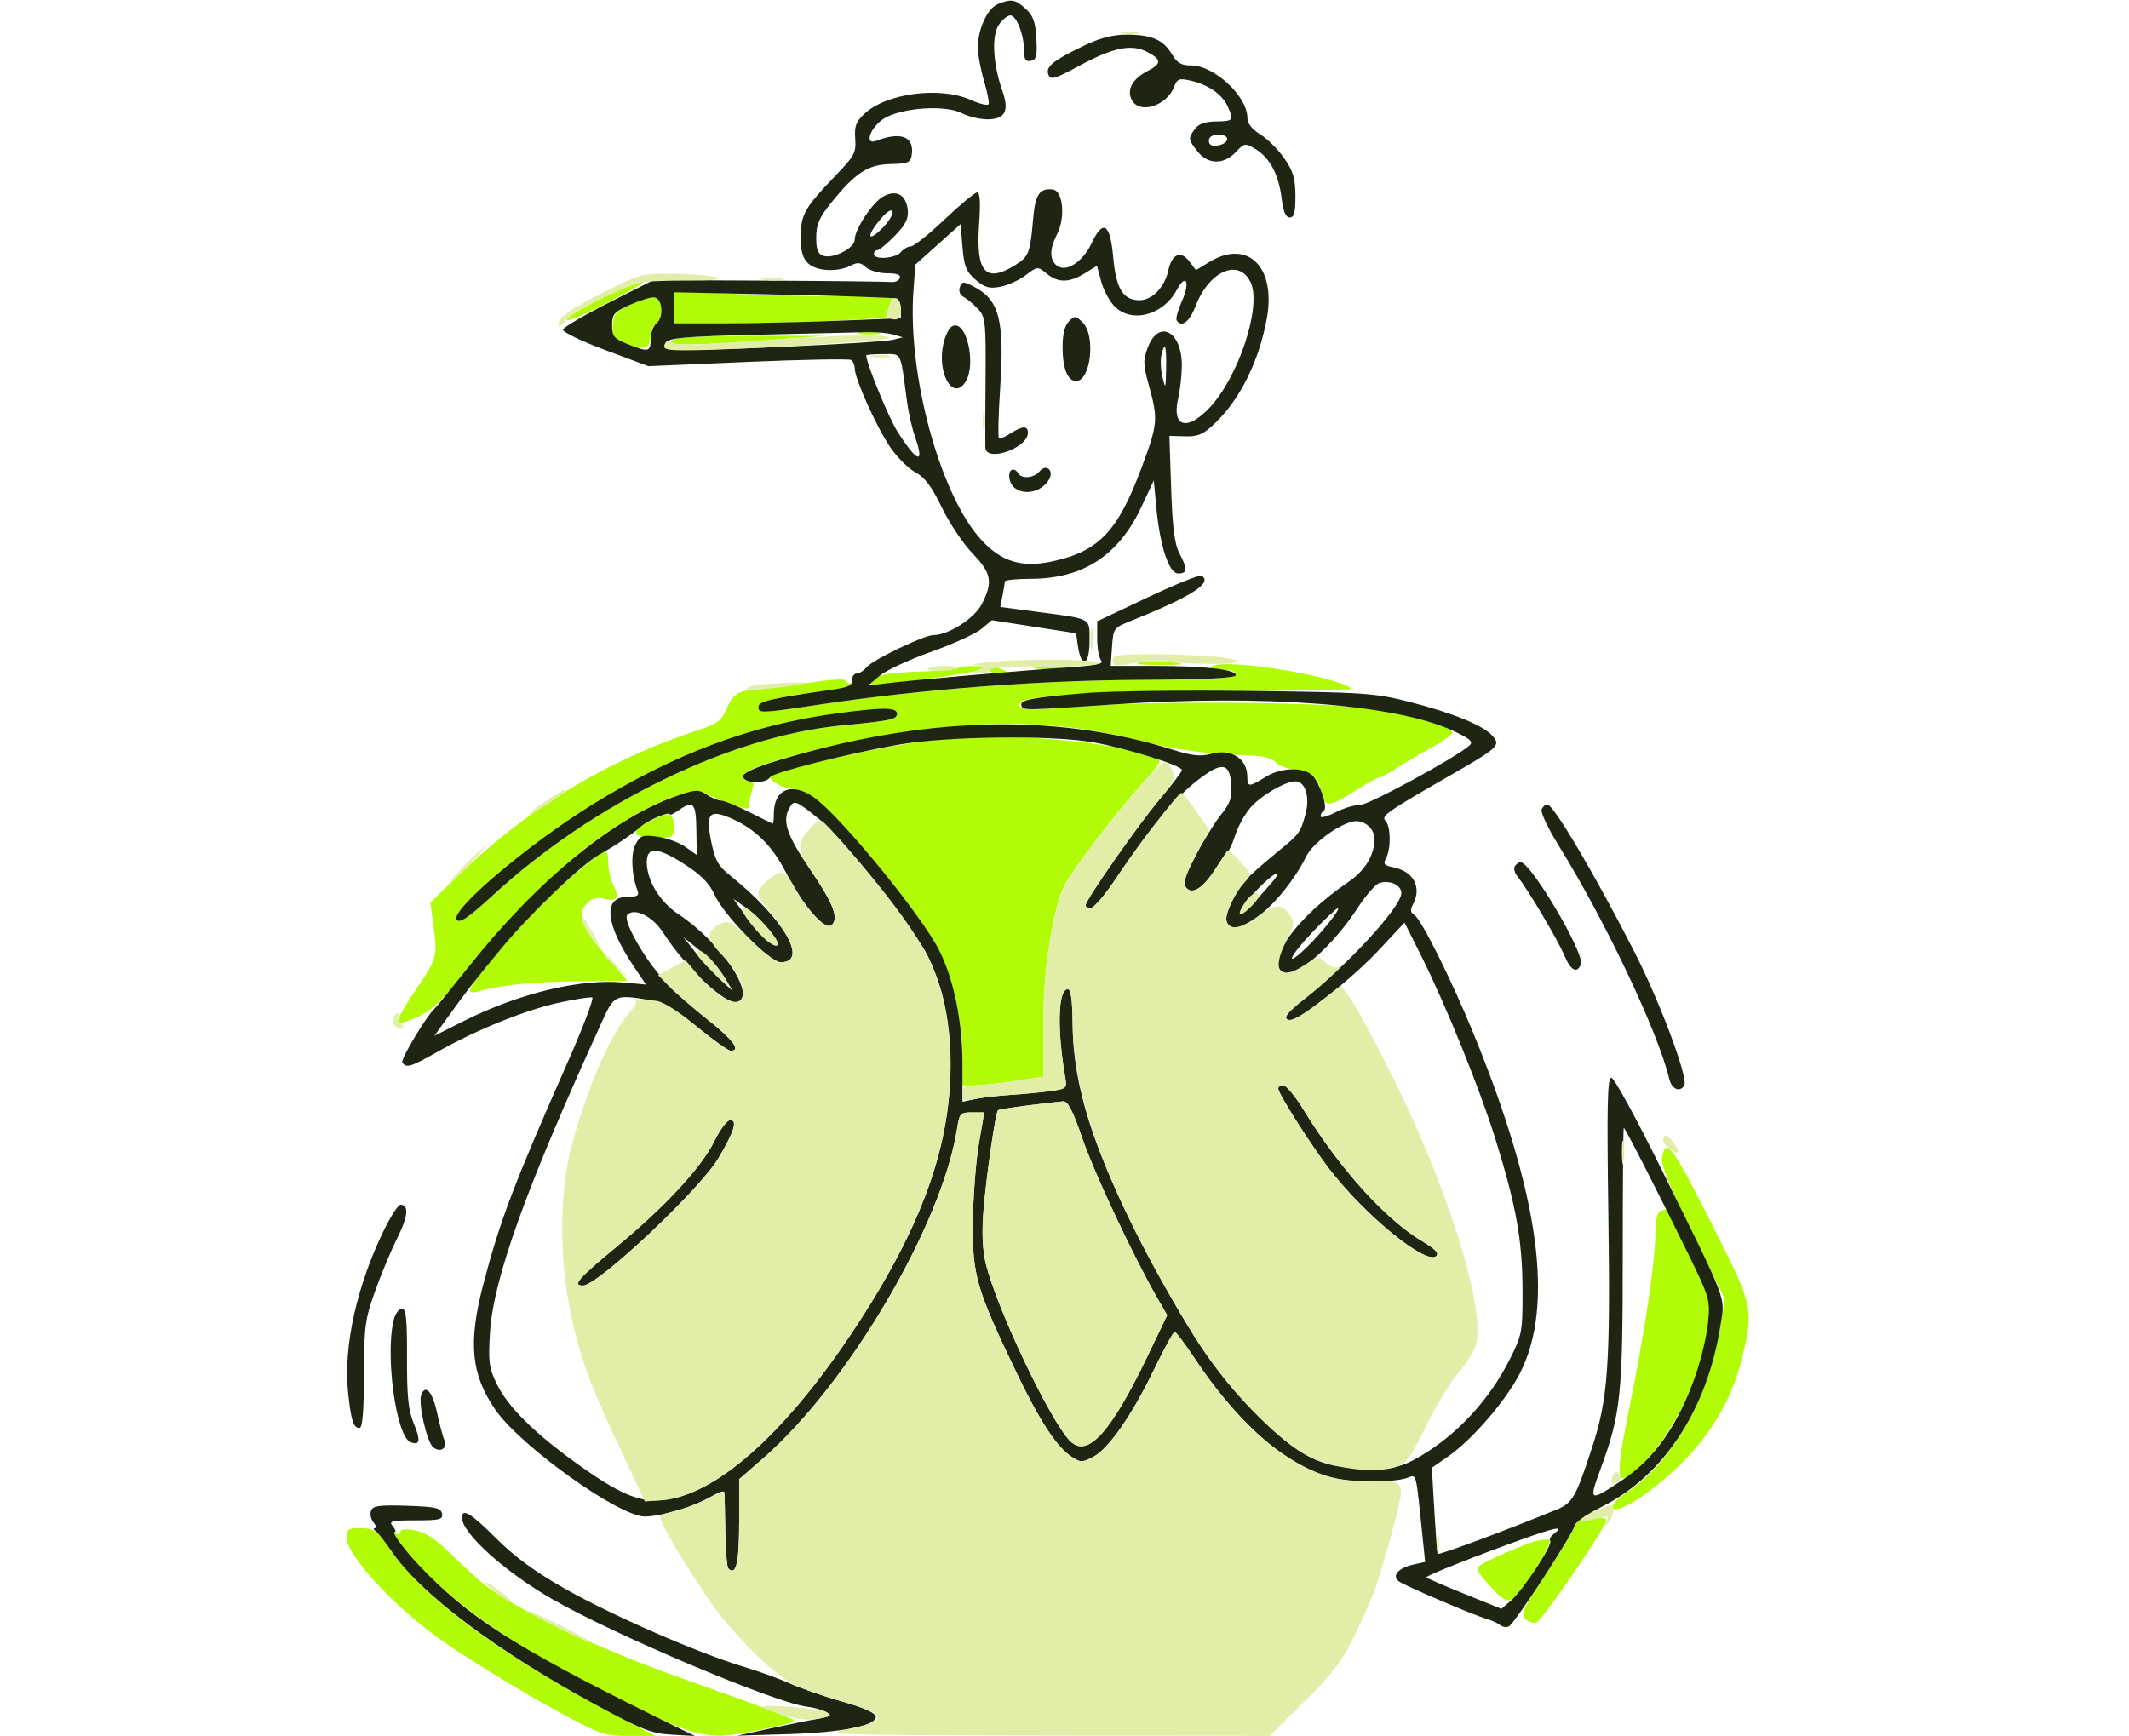 <svg xmlns="http://www.w3.org/2000/svg" width="553" height="451" viewBox="0 0 553 451" version="1.1"><path d="M 156.937 77.160 C 152.227 79.366, 147.900 81.930, 147.321 82.857 C 146.683 83.879, 150.350 82.449, 156.634 79.225 C 165.999 74.421, 168.441 72.859, 166.250 73.074 C 165.838 73.114, 161.647 74.953, 156.937 77.160 M 175 79.843 L 175 84 188.750 83.996 C 204.858 83.992, 231.219 82.886, 230.574 82.241 C 230.329 81.995, 230.538 80.716, 231.039 79.397 L 231.950 77 219.225 76.997 C 212.226 76.995, 199.412 76.699, 190.750 76.340 L 175 75.687 175 79.843 M 163.952 79.060 C 159.972 80.828, 159.375 81.498, 159.178 84.422 C 158.972 87.485, 159.302 87.904, 163.134 89.437 C 167.549 91.203, 168.950 90.590, 168.985 86.872 C 168.993 85.977, 169.698 84.666, 170.551 83.958 C 172.456 82.377, 172.063 77.607, 170 77.278 C 169.175 77.147, 166.453 77.949, 163.952 79.060 M 223.264 86.718 C 224.784 86.947, 227.034 86.941, 228.264 86.704 C 229.494 86.467, 228.250 86.279, 225.500 86.286 C 222.750 86.294, 221.744 86.488, 223.264 86.718 M 176 87.962 C 170.270 89.710, 177.322 89.951, 195.500 88.628 L 214.500 87.246 196.500 87.223 C 186.600 87.210, 177.375 87.543, 176 87.962 M 295.929 172.122 C 294.529 172.513, 296.677 172.794, 301 172.784 C 308.451 172.768, 308.770 172.423, 301.929 171.779 C 299.965 171.595, 297.265 171.749, 295.929 172.122 M 314.854 173.111 C 313.960 173.678, 314.773 173.975, 317.250 173.985 C 319.578 173.994, 321 174.475, 321 175.252 C 321 176.217, 315.230 176.534, 295.750 176.638 C 269.374 176.778, 239.394 179.090, 213.160 183.008 C 197.279 185.379, 197 185.390, 197 183.603 C 197 182.186, 202.985 180.805, 215.278 179.385 C 218.456 179.018, 221.338 178.262, 221.683 177.705 C 222.027 177.147, 221.828 176.988, 221.240 177.352 C 220.652 177.715, 220.014 177.542, 219.822 176.966 C 219.586 176.259, 216.403 176.409, 209.987 177.429 C 204.769 178.259, 198.700 179.029, 196.500 179.140 C 191.696 179.381, 190.308 180.326, 188.540 184.557 C 187.452 187.163, 186.180 188.106, 181.848 189.524 C 157.682 197.429, 137.012 209.957, 118.645 227.830 L 111.790 234.500 112.538 240 C 113.695 248.515, 113.564 249.006, 107.933 257.237 C 105.022 261.492, 102.948 265.281, 103.323 265.657 C 103.699 266.032, 106.142 265.318, 108.753 264.070 C 112.370 262.342, 115.047 259.773, 120 253.277 C 128.294 242.400, 144.481 225.953, 153.500 219.240 C 166.407 209.632, 179.301 203.990, 183.304 206.200 C 184.512 206.867, 187.541 208.118, 190.036 208.980 C 194.080 210.378, 194.575 210.383, 194.604 209.024 C 194.621 208.186, 194.973 206.488, 195.385 205.250 C 195.950 203.555, 195.748 203, 194.567 203 C 193.705 203, 193 202.396, 193 201.658 C 193 198.985, 220.204 191.963, 239.970 189.533 C 261.331 186.907, 278.339 187.807, 296.491 192.523 C 305.471 194.856, 312.891 195.831, 325.330 196.313 C 328.276 196.427, 330.617 197.091, 331.330 198.014 C 331.974 198.847, 334.075 199.676, 336 199.855 C 340.299 200.256, 342.586 202.181, 343.360 206.051 C 344.112 209.810, 345.270 209.733, 351.954 205.474 C 354.953 203.563, 357.775 202, 358.225 202 C 358.675 202, 360.721 200.908, 362.771 199.573 C 364.822 198.239, 368.830 195.876, 371.678 194.323 C 374.526 192.771, 377.001 191.050, 377.178 190.500 C 377.648 189.042, 368.097 186.135, 356.554 184.224 C 344.563 182.238, 294.209 181.959, 277 183.782 C 267.383 184.802, 263.337 184.330, 265.254 182.413 C 266.996 180.671, 286.027 179.628, 317.200 179.568 C 336.285 179.530, 351.585 179.254, 351.200 178.954 C 346.827 175.544, 318.263 170.951, 314.854 173.111 M 248.743 173.590 C 248.418 173.915, 243.788 174.323, 238.454 174.498 C 231.237 174.735, 228.348 175.223, 227.164 176.408 C 226.288 177.284, 226.005 177.990, 226.536 177.979 C 231.169 177.876, 252.040 174.978, 254 174.164 C 256.394 173.171, 256.348 173.124, 252.917 173.063 C 250.946 173.029, 249.068 173.266, 248.743 173.590 M 257 174 C 257 174.550, 258.238 174.968, 259.750 174.930 C 262.187 174.867, 262.272 174.762, 260.500 174 C 257.769 172.826, 257 172.826, 257 174 M 269.250 173.716 C 270.762 173.945, 273.238 173.945, 274.750 173.716 C 276.262 173.487, 275.025 173.300, 272 173.300 C 268.975 173.300, 267.738 173.487, 269.250 173.716 M 216.500 185.453 C 194.988 188.419, 174.885 195.987, 153.829 209.046 C 136.757 219.634, 116.534 236.860, 118.642 239.016 C 119.508 239.902, 121.785 238.343, 128.036 232.587 C 153.987 208.690, 189.728 191.268, 218.500 188.488 C 231.331 187.248, 233 186.897, 233 185.439 C 233 183.692, 229.252 183.695, 216.500 185.453 M 244.235 191.999 C 231.070 193.387, 200 200.235, 200 201.749 C 200 202.951, 203.667 204.939, 205.938 204.968 C 207.279 204.986, 209.754 205.970, 211.438 207.156 C 218.222 211.933, 239.236 237.597, 243.924 246.831 C 247.358 253.594, 250 265.479, 250 274.160 L 250 282 252.959 282 C 254.587 282, 259.312 281.495, 263.459 280.878 L 271 279.757 271 265.907 C 271 251.698, 273.448 236.066, 276.664 229.733 C 278.591 225.938, 290.185 210.787, 296.711 203.536 C 301.936 197.731, 302.017 197.550, 299.789 196.690 C 289.202 192.607, 261.034 190.229, 244.235 191.999 M 169.166 213.148 C 163.549 215.927, 163.841 217.476, 170.006 217.601 C 174.830 217.699, 175 217.607, 175 214.910 C 175 211.065, 173.992 210.760, 169.166 213.148 M 148.903 227.381 C 140.594 234.543, 135.872 239.403, 127.644 249.263 C 121.516 256.607, 120.699 258.609, 124.250 257.583 C 130.066 255.902, 138.254 255.063, 150.075 254.938 L 162.964 254.801 158.108 249.151 C 150.675 240.501, 149.579 237.563, 152.644 234.499 C 153.707 233.436, 155.136 233.068, 156.690 233.458 C 160.194 234.338, 161.053 233.329, 159.438 230.233 C 158.654 228.730, 158.010 226.037, 158.006 224.250 C 158.003 222.463, 157.619 221, 157.153 221 C 156.687 221, 152.974 223.871, 148.903 227.381 M 431.737 300.594 C 431.357 302.581, 433.386 307.680, 439.611 320.385 L 447.996 337.500 446.965 344 C 443.963 362.923, 434.548 379.812, 422.581 387.739 C 419.953 389.479, 418.453 391.116, 418.869 391.789 C 419.967 393.564, 428.600 388.080, 436.080 380.855 C 444.110 373.099, 449.549 364.028, 452.164 354.031 C 455.530 341.162, 455.245 339.275, 447.633 324 C 434.538 297.724, 432.781 295.136, 431.737 300.594 M 431.250 314.662 C 430.497 314.966, 430 317.048, 430 319.897 C 430 327.283, 427.433 344.844, 423.512 364.273 C 419.156 385.862, 419.475 387.430, 426.740 380.165 C 435.439 371.466, 442.439 356.297, 443.661 343.500 C 444.208 337.772, 443.983 336.968, 438.686 325.750 C 435.635 319.288, 432.995 314.036, 432.819 314.079 C 432.644 314.122, 431.938 314.385, 431.250 314.662 M 408.820 397 C 408.295 398.375, 404.918 403.931, 401.315 409.346 C 395.612 417.918, 394.950 419.379, 396.204 420.633 C 396.997 421.425, 398.308 421.819, 399.119 421.508 C 400.411 421.012, 413.531 402.166, 416.628 396.357 C 417.711 394.325, 417.563 394.221, 413.772 394.357 C 410.495 394.474, 409.602 394.951, 408.820 397 M 90 399.356 C 90 403.684, 100.576 415.557, 112.409 424.513 C 118.885 429.415, 135.145 439.414, 147.090 445.841 C 155.944 450.604, 157.200 451, 163.467 451 L 170.254 451 159.377 445.339 C 130.874 430.504, 109.970 415.171, 101.729 403.054 C 97.927 397.463, 97.325 397.035, 93.250 397.015 C 90.499 397.002, 90 397.361, 90 399.356 M 104 398.014 C 104 398.621, 103.461 398.785, 102.803 398.378 C 100.686 397.070, 106.085 403.990, 111.072 408.977 C 121.025 418.930, 136.341 429.147, 156.500 439.281 C 182.360 452.281, 183.176 452.470, 199 449.096 C 207.194 447.350, 207.392 447.243, 204.500 446.125 C 202.850 445.488, 199.925 444.344, 198 443.583 C 196.075 442.822, 186.625 439.410, 177 436 C 155.652 428.438, 134.780 418.551, 126 411.840 C 124.625 410.789, 120.800 407.299, 117.500 404.084 C 113.127 399.824, 110.483 398.059, 107.750 397.574 C 105.279 397.136, 104 397.286, 104 398.014 M 396.500 401.184 C 393.750 402.211, 389.590 404.010, 387.256 405.180 C 382.621 407.504, 382.581 407.142, 388.172 413.321 C 389.822 415.146, 391.432 416.048, 392.383 415.683 C 394.654 414.812, 403.507 401.087, 402.418 400.126 C 401.913 399.680, 399.250 400.156, 396.500 401.184" stroke="none" fill="#b1fb06" fill-rule="evenodd"/><path d="M 259.206 1.048 C 256.508 2.130, 254 7.545, 254 12.286 C 254 14.129, 254.702 18.001, 255.560 20.889 C 256.418 23.778, 256.980 26.540, 256.810 27.028 C 256.639 27.515, 254.538 27.033, 252.141 25.957 C 244.198 22.391, 230.334 24.181, 224.578 29.515 C 222.345 31.584, 221.902 32.766, 222.138 36.025 C 222.397 39.616, 221.929 40.522, 217.375 45.253 C 208.991 53.962, 208 55.678, 208 61.480 C 208 65.426, 208.487 67.131, 210.007 68.507 C 212.234 70.522, 217.744 70.743, 221.093 68.950 C 222.720 68.079, 223.542 68.181, 224.912 69.420 C 225.872 70.289, 228.347 71, 230.412 71 C 232.984 71, 234.028 71.394, 233.726 72.250 C 233.483 72.938, 232.433 73.400, 231.392 73.278 C 230.352 73.156, 216.053 72.992, 199.617 72.913 L 169.735 72.769 158.146 78.635 C 151.772 81.861, 146.414 85.002, 146.240 85.616 C 146.064 86.233, 150.949 88.608, 157.174 90.932 L 168.425 95.132 194.245 94.027 C 208.447 93.420, 220.501 93.191, 221.033 93.520 C 221.565 93.849, 222.012 94.879, 222.027 95.809 C 222.071 98.528, 227.738 111.075, 231.243 116.211 C 233.017 118.810, 235.960 121.739, 237.783 122.719 C 240.242 124.040, 242.003 126.382, 244.607 131.793 C 246.538 135.805, 250.116 141.173, 252.558 143.722 C 257.548 148.930, 257.972 151.174, 255.047 156.908 C 253.135 160.656, 246.371 165, 242.445 165 C 240.053 165, 226.689 171.427, 225.128 173.328 C 224.373 174.248, 223.185 175, 222.489 175 C 221.792 175, 221.285 175.770, 221.361 176.712 C 221.470 178.054, 220.311 178.592, 216 179.202 C 200.650 181.373, 197 182.216, 197 183.590 C 197 185.391, 197.266 185.381, 213.160 183.008 C 239.394 179.090, 269.374 176.778, 295.750 176.638 C 313.537 176.543, 321 176.175, 321 175.391 C 321 173.911, 312.953 173.019, 299.500 173.009 L 288.500 173.001 288.842 168.073 C 289.169 163.347, 289.352 163.076, 293.261 161.512 C 309.387 155.060, 315.118 151.427, 312.108 149.567 C 311.617 149.263, 305.317 151.804, 298.108 155.213 L 285 161.411 285 166.006 C 285 168.533, 285.489 171.089, 286.086 171.686 C 286.867 172.467, 284.272 172.961, 276.836 173.446 C 265.470 174.188, 237.095 176.678, 230 177.556 L 225.500 178.113 228.485 175.582 C 230.127 174.189, 236.152 171.382, 241.874 169.343 C 247.597 167.304, 253.483 164.623, 254.955 163.384 L 257.631 161.132 268.566 162.830 L 279.500 164.528 280 167.934 C 280.860 173.796, 283 172.910, 283 166.692 C 283 160.373, 283.913 160.885, 269.156 158.929 L 259.812 157.690 260.406 154.720 C 260.733 153.087, 261 151.443, 261 151.069 C 261 150.694, 264.038 150.383, 267.750 150.376 C 281.331 150.354, 290.556 144.346, 296.493 131.657 L 299.696 124.814 300.333 131.677 C 301.283 141.899, 303.622 149, 306.039 149 C 308.437 149, 308.499 147.855, 306.326 143.700 C 305.083 141.325, 304.536 136.987, 304.202 126.875 L 303.752 113.250 307.839 113.357 C 311.218 113.446, 312.557 112.861, 315.572 109.982 C 322.110 103.738, 327.033 93.798, 329.046 82.777 C 331.508 69.297, 324.069 62.003, 314.074 68.096 L 310.648 70.185 308.952 67.936 C 306.729 64.989, 304.381 65.954, 303.486 70.182 C 302.552 74.595, 299.283 78, 295.981 78 C 291.711 78, 289.885 75.013, 289.153 66.826 C 288.363 57.994, 286.535 56.843, 283.500 63.266 C 281.190 68.155, 276.805 70.913, 274.448 68.957 C 272.575 67.402, 272.611 64.652, 274.555 60.894 C 276.778 56.595, 276.143 49.582, 273.500 49.244 C 270.073 48.806, 268.905 50.483, 268.381 56.594 C 267.595 65.755, 267.234 66.692, 263.634 68.917 C 255.993 73.640, 253.439 70.734, 254.316 58.313 C 254.716 52.642, 254.558 50, 253.817 50 C 253.221 50, 249.416 53.150, 245.363 57 C 241.310 60.850, 237.375 64, 236.619 64 C 235.863 64, 234.685 64.675, 234 65.500 C 232.615 67.169, 227 67.570, 227 66 C 227 65.450, 227.399 65, 227.886 65 C 228.373 65, 230.416 63.313, 232.425 61.250 C 235.207 58.394, 236.009 56.809, 235.789 54.601 C 235.392 50.616, 232.885 49.189, 229.482 51.010 C 226.672 52.514, 222 59.571, 222 62.312 C 222 64.426, 216.479 67.287, 213.950 66.484 C 212.424 66, 212.002 64.957, 212.011 61.683 C 212.019 58.356, 212.787 56.548, 215.761 52.851 C 222.168 44.884, 225.403 42.754, 231.300 42.619 C 235.926 42.513, 236.536 42.246, 236.827 40.195 C 237.495 35.482, 234.026 34.110, 227.662 36.571 C 224.272 37.882, 226.132 32.816, 229.831 30.661 C 234.501 27.941, 245.604 27.227, 249.766 29.379 C 251.490 30.270, 254.476 31, 256.401 31 C 261.058 31, 262.217 28.866, 260.382 23.667 C 257.937 16.735, 257.511 9.395, 259.389 6.529 C 260.300 5.138, 261.667 4, 262.425 4 C 264.044 4, 266 9.047, 266 13.223 C 266 15.470, 266.405 16.068, 267.750 15.806 C 269.210 15.522, 269.449 14.556, 269.191 9.983 C 268.945 5.637, 268.363 4.033, 266.385 2.250 C 263.677 -0.191, 262.699 -0.355, 259.206 1.048 M 281.500 11.892 C 273.447 15.772, 271.531 17.337, 272.320 19.391 C 272.883 20.859, 273.881 20.576, 280.232 17.144 C 289.171 12.315, 293.844 11.351, 297.972 13.486 C 301.772 15.450, 301.784 16.543, 298.030 18.485 C 294.121 20.506, 292.589 23.363, 294 26 C 296.017 29.769, 303.094 27.512, 305.003 22.491 C 305.772 20.471, 306.300 20.278, 309.249 20.943 C 313.785 21.966, 317.448 24.492, 318.846 27.561 C 320.541 31.281, 320.382 31.495, 315.878 31.553 C 313.040 31.589, 311.332 32.192, 310.381 33.494 C 308.585 35.950, 308.620 36.247, 311.073 39.365 C 313.756 42.777, 317.858 42.845, 320.972 39.530 C 323.191 37.167, 323.411 37.130, 326.011 38.665 C 329.753 40.876, 332.130 45.274, 332.873 51.362 C 333.315 54.984, 333.943 56.500, 335 56.500 C 336.157 56.500, 336.496 55.218, 336.481 50.887 C 336.466 46.355, 335.910 44.478, 333.592 41.133 C 332.014 38.855, 329.210 36.057, 327.361 34.914 C 325.143 33.543, 324 32.065, 324 30.566 C 324 25.027, 315.366 17, 309.409 17 C 306.829 17, 305.739 16.367, 304.391 14.085 C 302.166 10.318, 299.136 9, 292.703 9.001 C 289.017 9.001, 285.750 9.845, 281.500 11.892 M 314 36.570 C 314 37.612, 314.729 38.032, 316.172 37.820 C 319.373 37.348, 319.716 35, 316.583 35 C 314.903 35, 314 35.549, 314 36.570 M 228.704 56.940 C 224.980 61.366, 225.292 63.170, 229.120 59.341 C 230.836 57.625, 232.053 55.660, 231.824 54.973 C 231.569 54.208, 230.363 54.968, 228.704 56.940 M 243.625 63.502 L 237.750 68.767 237.259 75.633 C 235.699 97.459, 244.230 128.700, 254.914 140.290 C 260.117 145.935, 265.362 147.538, 273.196 145.878 C 285.360 143.299, 290.316 138.135, 296.479 121.617 C 300.743 110.189, 300.858 108.943, 298.454 100.254 C 296.921 94.715, 296.886 93.584, 298.150 90.254 C 300.971 82.820, 307.023 86.056, 306.976 94.973 C 306.963 97.463, 306.539 101.285, 306.033 103.466 C 304.311 110.893, 308.267 112.148, 314.093 106.023 C 321.718 98.008, 327.793 79.529, 324.839 73.338 C 321.809 66.987, 314.036 70.381, 310.519 79.590 C 308.978 83.626, 306.856 85.194, 305.627 83.206 C 305.357 82.769, 305.957 80.579, 306.960 78.339 C 309.228 73.273, 308.125 70.756, 305.650 75.352 C 302.117 81.912, 293.974 84.065, 289.524 79.615 C 288.212 78.303, 286.644 75.393, 286.040 73.148 L 284.941 69.066 281.720 71.029 C 277.659 73.506, 274.861 73.520, 271.861 71.080 C 269.519 69.176, 269.475 69.179, 266.417 71.503 C 264.722 72.792, 261.753 74.143, 259.819 74.506 C 256.943 75.046, 255.777 74.713, 253.406 72.673 C 250.971 70.579, 250.428 69.227, 250.004 64.209 L 249.500 58.236 243.625 63.502 M 249.328 74.589 C 248.936 75.609, 249.334 76.608, 250.361 77.182 C 251.279 77.696, 252.950 79.103, 254.073 80.308 C 255.965 82.339, 256.106 83.678, 255.992 98.500 C 255.924 107.300, 255.899 115.287, 255.935 116.250 C 256.084 120.233, 267 116.462, 267 112.427 C 267 110.554, 265.506 110.622, 262.434 112.635 C 261.061 113.535, 259.721 114.054, 259.456 113.790 C 259.192 113.525, 259.341 107.727, 259.788 100.904 C 260.949 83.204, 259.581 77.903, 252.973 74.486 C 250.218 73.061, 249.910 73.070, 249.328 74.589 M 175 79.966 L 175 84 187.840 84 C 194.902 84, 208.177 83.704, 217.340 83.343 L 234 82.686 234 80.312 C 234 79.006, 233.438 77.763, 232.750 77.551 C 232.063 77.339, 218.787 76.887, 203.250 76.548 L 175 75.932 175 79.966 M 163.750 79.147 C 159.484 81.040, 159 81.588, 159 84.519 C 159 87.396, 159.476 87.973, 163.020 89.391 C 168.460 91.568, 169 91.453, 169 88.122 C 169 86.540, 169.698 84.666, 170.551 83.958 C 172.456 82.377, 172.063 77.607, 170 77.278 C 169.175 77.147, 166.363 77.988, 163.750 79.147 M 277.647 83.496 C 276.557 84.585, 276 86.833, 276 90.137 C 276 95.664, 277.318 99, 279.500 99 C 283.328 99, 284.667 87.223, 281.230 83.786 C 279.432 81.988, 279.176 81.967, 277.647 83.496 M 247.178 84.859 C 246.450 85.326, 245.490 87.326, 245.044 89.305 C 243.371 96.722, 247.275 103.981, 250.559 99.559 C 253.891 95.071, 250.981 82.420, 247.178 84.859 M 197.713 86.943 C 178.074 87.403, 173.762 87.762, 172.991 89 C 172.226 90.229, 172.820 90.561, 176.279 90.836 C 181.761 91.272, 228.739 89.107, 232 88.267 L 234.500 87.624 232 86.912 C 230.625 86.520, 227.700 86.241, 225.500 86.292 C 223.300 86.343, 210.796 86.636, 197.713 86.943 M 301.668 92.250 C 301.366 93.487, 301.496 96.075, 301.957 98 C 302.730 101.229, 302.803 101.054, 302.898 95.750 C 303.005 89.698, 302.583 88.497, 301.668 92.250 M 225 92.326 C 225 94.319, 230.845 108.584, 233.132 112.173 C 238.321 120.317, 240.254 120.832, 237.642 113.376 C 236.895 111.244, 235.983 107.250, 235.615 104.500 C 233.798 90.920, 234.334 92, 229.412 92 C 226.985 92, 225 92.147, 225 92.326 M 270.035 122.458 C 268.589 124.200, 265.433 124.509, 264.500 123 C 263.368 121.168, 261.857 121.969, 262.180 124.230 C 262.832 128.774, 269.645 129.094, 272.411 124.711 C 273.911 122.333, 271.800 120.331, 270.035 122.458 M 282.500 180.028 C 268.160 181.190, 264.773 181.836, 265.294 183.307 C 265.754 184.608, 265.873 184.606, 288.830 183.044 C 328.282 180.358, 362.334 182.954, 377.254 189.785 C 381.798 191.866, 382.745 192.673, 381.754 193.622 C 378.716 196.533, 355.277 209.282, 353.197 209.155 C 351.930 209.077, 349.118 209.920, 346.947 211.027 C 344.776 212.135, 343 212.608, 343 212.079 C 343 211.551, 343.399 210.872, 343.886 210.570 C 344.975 209.897, 342.853 203.421, 340.910 201.490 C 338.614 199.207, 332.771 199.361, 328.811 201.808 C 324.391 204.540, 324.004 204.535, 323.985 201.750 C 323.953 197.041, 319.746 194.424, 314.527 195.865 C 311.864 196.600, 309.655 196.366, 304.791 194.833 C 273.988 185.126, 240.077 186.058, 201.750 197.665 C 196.412 199.282, 193 200.839, 193 201.658 C 193 203.604, 198.888 203.786, 200.074 201.876 C 200.808 200.693, 220.515 195.728, 233.500 193.453 C 245.986 191.266, 273.240 190.951, 284 192.869 C 292.649 194.411, 307 198.893, 307 200.053 C 307 200.486, 304.583 203.689, 301.628 207.170 C 295.935 213.879, 282 233.753, 282 235.164 C 282 235.624, 282.607 236, 283.350 236 C 284.092 236, 287.183 232.287, 290.217 227.750 C 298.586 215.236, 304.950 207.556, 310.738 202.985 C 317.274 197.824, 319.390 198.002, 319.807 203.746 C 320.059 207.214, 319.572 208.653, 317.103 211.738 C 315.447 213.807, 312.486 218.591, 310.522 222.369 C 307.776 227.653, 307.213 229.551, 308.081 230.598 C 309.706 232.555, 312.450 230.807, 315.755 225.707 C 317.254 223.393, 318.758 221.275, 319.096 221 C 319.434 220.725, 320.264 218.801, 320.941 216.725 C 321.618 214.648, 323.315 211.591, 324.712 209.931 C 327.359 206.785, 333.787 203, 336.482 203 C 339.071 203, 340.319 207.115, 339.084 211.582 C 337.726 216.492, 337.652 216.588, 331 222.014 C 327.976 224.481, 324.703 227.400, 323.728 228.500 C 320.760 231.847, 317.983 237.792, 318.616 239.442 C 320.730 244.952, 333.158 234.742, 339.329 222.426 C 340.960 219.171, 347.202 214.489, 351.275 213.467 C 354.047 212.771, 357 215.070, 357 217.922 C 357 222.224, 354.596 226.180, 350.143 229.207 C 336.550 238.446, 327.988 250.523, 333.525 252.648 C 336.932 253.955, 346.134 245.864, 352.743 235.750 C 354.809 232.588, 357.288 229.745, 358.250 229.433 C 360.956 228.555, 364 229.929, 364 232.028 C 364 235.568, 350.049 250.764, 338.639 259.653 C 333.951 263.305, 332.901 265, 335.326 265 C 337.690 265, 351.325 254.146, 358.161 246.823 L 364.822 239.686 369.274 248.593 C 375.604 261.257, 384.262 282.623, 388.334 295.630 C 393.772 312.997, 395.432 322.157, 395.468 335 C 395.499 346.051, 395.371 346.757, 392.193 353.088 C 386.822 363.784, 378.308 372.946, 368.500 378.582 C 364.082 381.121, 362.511 381.457, 355 381.477 C 343.054 381.509, 337.430 378.666, 325.500 366.566 C 315.598 356.523, 308.375 345.638, 296.661 323.108 C 284.015 298.786, 278.751 282.201, 278.614 266.250 C 278.559 259.818, 278.173 257, 277.347 257 C 274.835 257, 274.522 267.213, 276.652 279.674 C 277.181 282.769, 277.086 282.864, 272.847 283.465 C 270.456 283.804, 265.800 284.254, 262.500 284.464 C 259.200 284.675, 255.037 285.163, 253.250 285.549 L 250 286.250 250 276.285 C 250 265.403, 247.705 254.278, 243.924 246.831 C 239.236 237.597, 218.222 211.933, 211.438 207.156 C 205.660 203.087, 201 204.997, 201 211.434 C 201 212.845, 200.887 213.994, 200.750 213.987 C 200.613 213.980, 197.849 212.630, 194.609 210.987 C 191.369 209.344, 188.091 208, 187.324 208 C 186.557 208, 184.878 207.311, 183.592 206.469 C 181.486 205.088, 180.773 205.099, 176.378 206.570 C 159.745 212.138, 139.658 228.569, 121.453 251.500 C 117.086 257, 113.252 261.725, 112.932 262 C 110.901 263.745, 104.012 275.210, 104.510 276.017 C 105.481 277.586, 106.659 277.228, 113.781 273.195 C 123.770 267.538, 136.514 262.390, 145.219 260.494 C 149.465 259.569, 153.340 258.967, 153.830 259.156 C 154.321 259.345, 151.443 266.925, 147.436 276 C 133.400 307.785, 129.844 317.167, 125.466 333.955 C 121.569 348.898, 122.384 357.157, 128.650 366.231 C 135.224 375.751, 160.756 394, 167.501 394 C 171.680 394, 180.717 391.288, 184.750 388.823 C 186.538 387.731, 188.061 387.211, 188.135 387.668 C 188.209 388.126, 188.321 392.623, 188.385 397.662 C 188.448 402.701, 188.808 407.134, 189.183 407.512 C 191.182 409.524, 192 406.064, 192 395.591 L 192 384.300 198.126 378.971 C 220.257 359.722, 244.707 318.193, 248.593 293.250 C 249.213 289.273, 249.461 289, 252.456 289 L 255.657 289 254.242 297.250 C 253.463 301.788, 252.768 310.900, 252.697 317.500 C 252.547 331.283, 253.575 334.838, 263.969 356.500 C 270.118 369.315, 274.464 375.948, 278.404 378.529 C 280.625 379.985, 281.122 379.988, 283.866 378.569 C 287.906 376.480, 293.934 367.857, 299.735 355.868 C 302.356 350.452, 304.771 346.016, 305.103 346.011 C 305.435 346.005, 307.738 349.055, 310.221 352.789 C 321.173 369.259, 333.614 380.378, 344.693 383.599 C 350.100 385.171, 361.736 385.347, 365.643 383.916 C 367.980 383.060, 367.748 382.122, 369.543 399.651 L 370.174 405.803 367.156 406.466 C 363.321 407.308, 361.482 409.329, 363.238 410.773 C 364.548 411.851, 382.987 419.741, 386.500 420.727 C 387.600 421.036, 389.043 421.713, 389.706 422.231 C 390.370 422.748, 391.399 422.871, 391.995 422.503 C 393.642 421.485, 409 397.869, 409 396.353 C 409 395.623, 412.234 393.397, 416.186 391.406 C 432.288 383.298, 443.497 366.074, 446.923 344.179 C 448.087 336.735, 449.001 339.138, 431.544 303.750 C 425.100 290.688, 419.250 280, 418.542 280 C 417.509 280, 417.356 287.025, 417.763 315.750 C 418.313 354.539, 417.694 363.374, 413.544 376.067 C 409.303 389.035, 408.465 390.500, 404.312 392.210 C 391.246 397.591, 373.742 404.098, 373.394 403.703 C 373.295 403.591, 372.921 398.512, 372.564 392.416 L 371.914 381.332 376.055 378.462 C 382.407 374.060, 391.133 363.950, 394.832 356.707 C 403.812 339.125, 399.859 310.324, 382.725 268.500 C 376.982 254.482, 369.125 238.736, 367.355 237.697 C 366.352 237.108, 366.256 236.391, 366.993 235.012 C 369.382 230.549, 367.198 226.390, 361.908 225.332 C 359.522 224.854, 359.216 224.466, 360.029 222.946 C 361.345 220.488, 361.258 214.658, 359.885 213.285 C 358.629 212.029, 360.296 210.853, 376.500 201.559 C 389.306 194.213, 389.902 193.654, 387.612 191.124 C 385.161 188.415, 377.299 185.212, 366.066 182.345 C 357.133 180.065, 354.417 179.878, 325 179.520 C 307.675 179.309, 288.550 179.538, 282.500 180.028 M 216.500 185.453 C 194.988 188.419, 174.885 195.987, 153.829 209.046 C 136.757 219.634, 116.534 236.860, 118.642 239.016 C 119.508 239.902, 121.785 238.343, 128.036 232.587 C 153.987 208.690, 189.728 191.268, 218.500 188.488 C 231.331 187.248, 233 186.897, 233 185.439 C 233 183.692, 229.252 183.695, 216.500 185.453 M 204.950 210.094 C 203.166 213.428, 204.440 217.101, 210.439 225.910 C 216.484 234.789, 217.925 238.494, 216.043 240.323 C 214.356 241.962, 208.504 235.235, 204.105 226.602 C 200.540 219.604, 195.897 215.108, 189.457 212.417 C 184.202 210.222, 183.276 211.472, 184.759 218.755 C 185.729 223.516, 186.572 225.014, 189.683 227.500 C 203.501 238.541, 210.185 250, 202.807 250 C 199.919 250, 187.892 237.694, 185.516 232.308 C 184.310 229.575, 182.099 227.319, 178.070 224.710 C 170.817 220.014, 168 219.826, 168 224.040 C 168 228.732, 171.415 234.348, 176.178 237.489 C 187.161 244.732, 196.464 258.457, 191.643 260.307 C 188.773 261.408, 178.187 251.576, 172.230 242.277 C 169.544 238.085, 164.851 235.743, 162.956 237.649 C 161.742 238.871, 166.458 247.651, 171.470 253.500 C 173.826 256.250, 179.161 261.200, 183.324 264.500 C 190.388 270.099, 192.607 273, 189.826 273 C 189.180 273, 185.257 270.214, 181.108 266.808 C 175.317 262.055, 172.511 260.443, 169.032 259.868 C 159.625 258.314, 159.605 258.323, 156.217 265.750 C 136.587 308.780, 128.164 332.187, 127.281 346.159 C 126.799 353.781, 127.004 355.376, 128.995 359.489 C 131.856 365.400, 138.509 372.066, 149.384 379.916 C 160.682 388.073, 165.944 390.356, 172.082 389.766 C 185.783 388.450, 203.362 372.992, 220.904 346.836 C 234.714 326.244, 242.660 308.627, 245.510 292.281 C 248.396 275.731, 246.820 260.217, 241.061 248.488 C 237.495 241.225, 218.979 217.846, 212.881 212.907 C 206.586 207.808, 206.239 207.685, 204.950 210.094 M 176.223 210.557 C 175 211.413, 174 211.886, 174 211.609 C 174 210.681, 168.292 213.080, 166.384 214.809 C 164.256 216.737, 159.838 219.711, 155.739 221.975 C 151.176 224.496, 137.922 237.157, 130.482 246.104 C 123.330 254.704, 121.307 257.303, 115.919 264.806 L 112.827 269.113 120.163 265.415 C 134.693 258.091, 150.563 254.229, 161.902 255.257 L 167.792 255.791 164.867 251.459 C 157.135 240.001, 156.459 233, 163.086 233 C 165.532 233, 166.081 232.654, 165.605 231.413 C 164.031 227.312, 163.793 221.754, 165.088 219.336 C 166.320 217.034, 166.869 216.847, 170.810 217.387 C 173.208 217.716, 176.477 218.916, 178.074 220.053 L 180.978 222.121 180.880 215.560 C 180.775 208.555, 180.106 207.837, 176.223 210.557 M 400.421 210.345 C 400.138 211.084, 402.149 215.306, 404.891 219.728 C 416.940 239.154, 430.717 268.235, 433.565 280.250 C 434.210 282.969, 436.314 283.918, 437.488 282.019 C 438.605 280.213, 431.210 260.388, 424.566 247.374 C 414.270 227.204, 403.516 209, 401.898 209 C 401.369 209, 400.705 209.605, 400.421 210.345 M 393.461 225.063 C 393.100 225.648, 393.443 226.885, 394.224 227.813 C 396.630 230.671, 404.707 244.289, 406.346 248.250 C 407.963 252.157, 409.658 253.054, 410.632 250.518 C 411.678 247.790, 397.632 224, 394.975 224 C 394.504 224, 393.822 224.478, 393.461 225.063 M 326.189 231.527 C 323.885 234.016, 322.004 236.604, 322.009 237.277 C 322.016 238.376, 325.044 235.471, 330.405 229.221 C 334.012 225.016, 330.372 227.006, 326.189 231.527 M 194 238.400 C 197.550 243.344, 202 247.125, 202 245.199 C 202 243.660, 197.314 238.358, 193.671 235.775 L 190.500 233.527 194 238.400 M 340.911 242.175 C 334.899 248.474, 333.512 251.737, 339.103 246.427 C 342.957 242.767, 348.398 236, 347.487 236 C 347.112 236, 344.153 238.779, 340.911 242.175 M 180.679 247.500 C 182.404 249.700, 185.287 252.850, 187.087 254.500 L 190.360 257.500 188.239 254 C 187.073 252.075, 184.190 248.925, 181.832 247 L 177.544 243.500 180.679 247.500 M 332 282.796 C 332 284.105, 340.557 297.577, 345.310 303.750 C 354.728 315.984, 370.561 328.839, 373.094 326.306 C 373.812 325.588, 372.753 324.459, 369.662 322.648 C 360.027 317.001, 348.004 303.712, 338.541 288.250 C 336.437 284.813, 334.105 282, 333.358 282 C 332.611 282, 332 282.358, 332 282.796 M 267.019 287.193 C 262.905 287.707, 259.391 288.276, 259.211 288.456 C 258.580 289.087, 256.193 305.582, 255.486 314.193 C 255.004 320.064, 255.182 324.608, 256.033 328.193 C 258.749 339.628, 272.765 369.170, 277.947 374.381 C 282.467 378.926, 288.517 372.264, 298.185 352.100 L 303.171 341.699 300.526 337.100 C 294.390 326.429, 284.249 304.807, 281.133 295.750 C 278.651 288.539, 277.350 286.034, 276.139 286.129 C 275.237 286.200, 271.134 286.679, 267.019 287.193 M 185.588 296.410 C 182.219 303.295, 172.797 313.475, 160.023 324.031 C 150.183 332.162, 148.595 334, 151.410 334 C 155.304 334, 181.757 309.104, 186.656 300.830 C 190.697 294.004, 191.623 291, 189.685 291 C 188.887 291, 187.044 293.435, 185.588 296.410 M 421.500 326.250 C 421.500 362.414, 421.002 367.262, 415.843 381.363 C 412.593 390.250, 412.689 390.305, 421.388 384.531 C 429.833 378.925, 436.104 369.883, 440.555 356.894 C 441.948 352.827, 443.346 346.800, 443.661 343.500 C 444.211 337.738, 444.011 337.044, 438.616 326 C 431.121 310.657, 422.108 293, 421.771 293 C 421.622 293, 421.500 307.962, 421.500 326.250 M 99.900 319.250 C 92.754 333.727, 89.177 349.662, 90.398 361.580 C 91.161 369.024, 91.781 371, 93.357 371 C 94.158 371, 94.509 366.880, 94.529 357.250 C 94.555 344.709, 94.808 342.796, 97.409 335.500 C 98.977 331.100, 101.582 324.866, 103.197 321.646 C 105.996 316.067, 106.289 313, 104.024 313 C 103.452 313, 101.596 315.813, 99.900 319.250 M 102.317 342.750 C 99.952 351.770, 102.863 373.243, 106.647 374.695 C 109.094 375.634, 109.323 374.256, 107.462 369.791 C 106.052 366.407, 105.684 362.805, 105.719 352.750 C 105.755 342.630, 105.483 340, 104.401 340 C 103.652 340, 102.714 341.238, 102.317 342.750 M 109.417 362.356 C 108.574 364.553, 110.859 374.638, 112.511 376.009 C 114.347 377.533, 116.338 376.259, 115.416 374.149 C 115.020 373.242, 114.172 370.052, 113.531 367.061 C 112.365 361.615, 110.514 359.498, 109.417 362.356 M 96.372 392.474 C 96.044 393.327, 96.332 394.695, 97.011 395.513 C 97.689 396.331, 97.852 397.007, 97.372 397.015 C 96.893 397.024, 96.980 397.361, 97.566 397.765 C 98.152 398.169, 100.044 400.577, 101.771 403.115 C 109.271 414.141, 129.215 429.106, 155 443.053 C 166.786 449.428, 169.262 450.398, 174.500 450.689 L 180.500 451.024 177 449.312 C 136.737 429.620, 123.800 421.705, 111.072 408.977 C 105.940 403.844, 101.405 398, 102.554 398 C 102.934 398, 102.685 397.325, 102 396.500 C 100.913 395.190, 101.668 395, 107.951 395 C 114.265 395, 115.106 394.786, 114.812 393.250 C 114.529 391.769, 113.129 391.455, 105.722 391.211 C 98.551 390.974, 96.860 391.202, 96.372 392.474 M 120 394.306 C 120 398.334, 131.052 408.317, 143.375 415.421 C 159.690 424.825, 201.495 442.490, 209.643 443.422 C 211.372 443.619, 213.609 444.241, 214.614 444.804 C 216.169 445.674, 215.850 445.932, 212.471 446.536 C 210.287 446.926, 204.675 448.077, 200 449.094 L 191.500 450.944 204.500 450.553 C 218.642 450.127, 227.500 448.393, 227.500 446.050 C 227.500 445.083, 224.491 443.727, 218.478 441.984 C 213.516 440.545, 207.441 438.441, 204.978 437.307 C 202.515 436.173, 197.125 434.229, 193 432.988 C 181.355 429.483, 158.911 419.670, 146.742 412.764 C 139.064 408.406, 133.657 404.450, 128.958 399.751 C 122.332 393.125, 120 391.707, 120 394.306 M 386.263 403.264 C 377.333 406.617, 370.237 409.571, 370.495 409.828 C 370.753 410.086, 375.246 412.028, 380.481 414.143 L 389.998 417.988 392.499 415.814 C 395.674 413.053, 403.478 401.144, 402.652 400.319 C 402.311 399.977, 402.812 399.105, 403.766 398.381 C 407.085 395.860, 402.798 397.056, 386.263 403.264" stroke="none" fill="#1e2513" fill-rule="evenodd"/><path d="M 291.762 8.707 C 293.006 8.946, 294.806 8.937, 295.762 8.687 C 296.718 8.437, 295.700 8.241, 293.500 8.252 C 291.300 8.263, 290.518 8.468, 291.762 8.707 M 156 76.343 C 148.785 79.998, 145.409 82.263, 145.209 83.581 C 144.946 85.320, 145.101 85.290, 146.860 83.262 C 148.931 80.874, 162.836 73.995, 167 73.299 C 168.375 73.068, 173.775 72.879, 179 72.878 C 185.438 72.877, 187.694 72.606, 186 72.038 C 184.625 71.577, 179.675 71.160, 175 71.112 C 166.643 71.025, 166.323 71.113, 156 76.343 M 198.264 72.718 C 199.784 72.947, 202.034 72.941, 203.264 72.704 C 204.494 72.467, 203.250 72.279, 200.500 72.286 C 197.750 72.294, 196.744 72.488, 198.264 72.718 M 231.109 79.186 C 230.097 81.866, 230.528 83, 232.559 83 C 233.420 83, 234 82.018, 234 80.559 C 234 77.220, 232.178 76.354, 231.109 79.186 M 195.500 88.659 C 182.805 89.603, 175.949 89.743, 174.839 89.083 C 173.626 88.361, 173.027 88.486, 172.620 89.547 C 172.173 90.712, 173.194 91.002, 177.781 91.012 C 190.177 91.039, 231 88.589, 231 87.818 C 231 86.682, 217.921 86.992, 195.500 88.659 M 226.762 92.707 C 228.006 92.946, 229.806 92.937, 230.762 92.687 C 231.718 92.437, 230.700 92.241, 228.500 92.252 C 226.300 92.263, 225.518 92.468, 226.762 92.707 M 255.252 109.500 C 255.263 111.700, 255.468 112.482, 255.707 111.238 C 255.946 109.994, 255.937 108.194, 255.687 107.238 C 255.437 106.282, 255.241 107.300, 255.252 109.500 M 283.272 166 C 283.272 168.475, 283.467 169.488, 283.706 168.250 C 283.944 167.012, 283.944 164.988, 283.706 163.750 C 283.467 162.512, 283.272 163.525, 283.272 166 M 289 171.628 C 289 172.992, 289.688 173.136, 293.250 172.518 C 295.587 172.112, 297.950 171.792, 298.500 171.807 C 299.050 171.823, 304.007 172.076, 309.516 172.371 C 320.839 172.978, 325.698 171.671, 315.920 170.649 C 312.503 170.292, 305.048 170, 299.353 170 C 290.456 170, 289 170.229, 289 171.628 M 257.500 171.960 C 253.650 172.338, 251.850 172.758, 253.500 172.894 C 256.129 173.110, 256.252 173.247, 254.500 174 C 252.592 174.820, 252.603 174.863, 254.750 174.930 C 255.988 174.968, 257 174.643, 257 174.207 C 257 173.771, 259.137 173.425, 261.750 173.439 C 274.422 173.503, 286.071 172.923, 285.653 172.250 C 285.047 171.272, 266.470 171.081, 257.500 171.960 M 241 173.862 C 241 174.707, 247.989 174.344, 248.880 173.453 C 249.130 173.204, 247.458 173, 245.167 173 C 242.875 173, 241 173.388, 241 173.862 M 198.750 177.735 C 196.137 177.941, 194 178.458, 194 178.884 C 194 179.552, 204.627 178.636, 209 177.591 C 210.846 177.149, 205.161 177.230, 198.750 177.735 M 296.500 203.715 C 289.422 211.770, 280.207 223.797, 277.509 228.500 C 273.586 235.338, 271 250.201, 271 265.907 L 271 279.757 263.459 280.878 C 259.312 281.495, 254.587 282, 252.959 282 C 250.609 282, 250 282.437, 250 284.125 C 250 286, 250.383 286.167, 253.250 285.549 C 255.037 285.163, 259.200 284.675, 262.500 284.464 C 265.800 284.254, 270.456 283.804, 272.847 283.465 C 277.086 282.864, 277.181 282.769, 276.652 279.674 C 274.522 267.213, 274.835 257, 277.347 257 C 278.173 257, 278.559 259.818, 278.614 266.250 C 278.785 286.267, 289.251 313.129, 310.062 346.969 C 318.189 360.183, 331.814 374.401, 340.245 378.462 C 346.603 381.525, 356.254 382.789, 362 381.310 C 365.189 380.489, 365.944 379.515, 370.500 370.334 C 373.250 364.793, 377.162 358.428, 379.193 356.189 C 381.225 353.951, 383.172 350.597, 383.521 348.737 C 385.137 340.127, 378.806 317.685, 367.527 292.035 C 362.578 280.781, 352.756 261.897, 349.972 258.283 L 348.264 256.066 342.512 260.533 C 337.049 264.775, 334 266.060, 334 264.122 C 334 263.638, 336.408 261.385, 339.351 259.115 C 344.302 255.295, 349.928 249.827, 347.394 251.298 C 346.785 251.652, 345.435 251.126, 344.394 250.131 C 342.563 248.381, 342.376 248.402, 338.775 250.777 C 332.263 255.070, 330.137 252.008, 334.244 244.253 C 335.959 241.016, 336.241 239.605, 335.430 238.320 C 333.144 234.695, 331.524 234.608, 327.026 237.866 C 322.262 241.317, 319.531 241.827, 318.614 239.437 C 317.937 237.672, 320.252 232.576, 323.195 229.353 C 325.152 227.209, 325.151 227.200, 322.160 223.853 C 320.513 222.010, 318.997 220.726, 318.791 221.001 C 318.585 221.275, 317.204 223.393, 315.722 225.707 C 312.462 230.798, 309.710 232.560, 308.081 230.598 C 307.213 229.551, 307.771 227.666, 310.502 222.427 L 314.052 215.617 310.776 210.810 C 308.974 208.167, 307.219 206.003, 306.875 206.002 C 305.997 205.999, 295.246 220.080, 289.506 228.750 C 285.344 235.037, 282 237.894, 282 235.164 C 282 233.837, 295.760 214.055, 300.895 208 C 304.912 203.264, 305.418 202.187, 304.543 200.250 C 303.983 199.012, 303.070 198.006, 302.513 198.013 C 301.956 198.020, 299.250 200.586, 296.500 203.715 M 142.482 207.640 C 137.379 211.023, 135.581 212.808, 139.566 210.535 C 143.074 208.534, 147.754 205.055, 146.982 205.022 C 146.697 205.010, 144.672 206.188, 142.482 207.640 M 210.806 214.726 C 206.719 219.408, 206.774 220.399, 211.521 227.477 C 216.480 234.872, 217.820 238.580, 216.140 240.260 C 214.601 241.799, 210.592 237.938, 206.799 231.262 C 204.090 226.494, 203.629 226.124, 201.661 227.129 C 200.473 227.737, 198.767 229.155, 197.872 230.281 C 196.325 232.226, 196.460 232.594, 200.609 237.686 C 206.788 245.273, 207.625 250, 202.789 250 C 201.582 250, 198.340 247.644, 195.133 244.437 C 190.168 239.472, 189.322 238.988, 187.257 239.929 C 183.418 241.678, 183.415 243.810, 187.248 247.821 C 191.283 252.043, 193 255.031, 193 257.827 C 193 262.522, 187.216 260.279, 181.291 253.288 L 178.082 249.501 174.512 251.424 L 170.943 253.346 173.946 256.423 C 175.598 258.115, 180.088 261.975, 183.924 265 C 190.502 270.189, 192.577 273.029, 189.750 272.977 C 189.063 272.964, 184.952 270.039, 180.616 266.477 C 175.408 262.199, 171.844 259.995, 170.116 259.986 C 168.677 259.979, 166.600 259.818, 165.500 259.630 C 164.400 259.441, 164.078 259.483, 164.784 259.723 C 165.662 260.022, 165.148 261.207, 163.155 263.477 C 157.397 270.035, 148.931 291.784, 146.993 305 C 145.429 315.663, 145.830 329.354, 148.022 340.108 C 150.508 352.307, 152.781 358.623, 161.047 376.299 L 167.500 390.097 172.183 389.702 C 185.649 388.565, 203.381 372.964, 220.904 346.836 C 240.193 318.074, 248.158 294.851, 246.709 271.595 C 245.637 254.399, 241.083 245.151, 223.301 224.063 C 218.460 218.322, 214.017 213.474, 213.427 213.288 C 212.837 213.103, 211.657 213.750, 210.806 214.726 M 121 224.500 C 118.571 226.975, 116.809 229, 117.084 229 C 117.359 229, 119.571 226.975, 122 224.500 C 124.429 222.025, 126.191 220, 125.916 220 C 125.641 220, 123.429 222.025, 121 224.500 M 323.557 234.223 C 321.173 237.625, 321.705 238.626, 324.500 236 C 325.875 234.708, 327 233.280, 327 232.826 C 327 231.245, 325.103 232.015, 323.557 234.223 M 193 236.656 C 193 237.922, 198.102 243.984, 200.041 245.022 C 203.161 246.692, 202.432 244.484, 198.384 240.003 C 195.050 236.313, 193 235.038, 193 236.656 M 151.004 238.583 C 151.009 239.814, 154.814 246, 155.567 246 C 155.895 246, 155.148 244.313, 153.908 242.250 C 151.108 237.594, 150.999 237.457, 151.004 238.583 M 181 247.792 C 181 248.227, 183.107 250.590, 185.681 253.042 C 189.657 256.828, 190.090 257.048, 188.549 254.500 C 185.229 249.008, 181 245.251, 181 247.792 M 157 248.313 C 157 248.485, 158.463 249.948, 160.250 251.563 L 163.500 254.500 160.563 251.250 C 157.825 248.221, 157 247.540, 157 248.313 M 102.667 263.667 C 101.364 264.969, 102.027 267, 103.750 266.985 C 105.134 266.973, 105.212 266.787, 104.122 266.096 C 103.364 265.616, 103.053 264.723, 103.431 264.112 C 104.187 262.889, 103.718 262.616, 102.667 263.667 M 332 282.796 C 332 284.105, 340.557 297.577, 345.310 303.750 C 354.728 315.984, 370.561 328.839, 373.094 326.306 C 373.812 325.588, 372.753 324.459, 369.662 322.648 C 360.027 317.001, 348.004 303.712, 338.541 288.250 C 336.437 284.813, 334.105 282, 333.358 282 C 332.611 282, 332 282.358, 332 282.796 M 267.019 287.193 C 262.905 287.707, 259.391 288.276, 259.211 288.456 C 258.580 289.087, 256.193 305.582, 255.486 314.193 C 255.004 320.064, 255.182 324.608, 256.033 328.193 C 258.749 339.628, 272.765 369.170, 277.947 374.381 C 282.467 378.926, 288.517 372.264, 298.185 352.100 L 303.171 341.699 300.526 337.100 C 294.390 326.429, 284.249 304.807, 281.133 295.750 C 278.651 288.539, 277.350 286.034, 276.139 286.129 C 275.237 286.200, 271.134 286.679, 267.019 287.193 M 248.593 293.250 C 244.707 318.193, 220.257 359.722, 198.126 378.971 L 192 384.300 192 395.591 C 192 406.064, 191.182 409.524, 189.183 407.512 C 188.808 407.134, 188.448 402.701, 188.385 397.662 C 188.321 392.623, 188.209 388.175, 188.135 387.778 C 188.061 387.381, 185.931 388.157, 183.402 389.501 C 180.872 390.846, 177.267 392.234, 175.390 392.587 C 173.514 392.939, 171.755 393.588, 171.482 394.029 C 170.959 394.875, 178.681 407.934, 184.873 416.675 C 190.637 424.812, 201.045 435.108, 205.987 437.561 C 208.469 438.793, 214.100 440.789, 218.500 441.998 C 230.891 445.400, 231.103 447.117, 219.418 449.438 C 213.214 450.670, 218.557 450.822, 271.148 450.906 L 329.797 451 338.862 442.029 C 346.583 434.389, 348.590 431.683, 352.399 423.779 C 356.883 414.475, 357.944 411.450, 362.010 396.387 C 365.113 384.892, 364.977 384.595, 356.744 384.893 C 347.581 385.226, 340.815 383.055, 332.235 377.029 C 324.681 371.724, 317.702 364.039, 310.221 352.789 C 307.738 349.055, 305.435 346.005, 305.103 346.011 C 304.771 346.016, 302.356 350.452, 299.735 355.868 C 293.934 367.857, 287.906 376.480, 283.866 378.569 C 281.122 379.988, 280.625 379.985, 278.404 378.529 C 274.464 375.948, 270.118 369.315, 263.969 356.500 C 253.575 334.838, 252.547 331.283, 252.697 317.500 C 252.768 310.900, 253.463 301.788, 254.242 297.250 L 255.657 289 252.456 289 C 249.461 289, 249.213 289.273, 248.593 293.250 M 185.588 296.410 C 182.219 303.295, 172.797 313.475, 160.023 324.031 C 150.183 332.162, 148.595 334, 151.410 334 C 155.304 334, 181.757 309.104, 186.656 300.830 C 190.697 294.004, 191.623 291, 189.685 291 C 188.887 291, 187.044 293.435, 185.588 296.410 M 421.286 299.500 C 421.294 302.250, 421.488 303.256, 421.718 301.736 C 421.947 300.216, 421.941 297.966, 421.704 296.736 C 421.467 295.506, 421.279 296.750, 421.286 299.500 M 432 296.259 C 432 296.952, 432.900 298.081, 434 298.768 C 436.286 300.195, 436.552 299.311, 434.608 296.750 C 433.046 294.692, 432 294.495, 432 296.259 M 418.727 383.936 C 418.376 385.276, 418.642 385.691, 419.613 385.318 C 421.188 384.714, 421.430 383.384, 420.114 382.570 C 419.626 382.269, 419.002 382.884, 418.727 383.936 M 414.327 392.553 C 409.874 394.504, 409.131 396.110, 413.224 394.936 C 417.820 393.618, 418.437 393.755, 416.872 395.750 C 415.629 397.336, 415.664 397.371, 417.250 396.128 C 418.964 394.783, 419.730 390.921, 418.250 391.082 C 417.837 391.126, 416.072 391.789, 414.327 392.553 M 373.232 401 C 373.232 402.925, 373.438 403.712, 373.689 402.750 C 373.941 401.788, 373.941 400.212, 373.689 399.250 C 373.438 398.288, 373.232 399.075, 373.232 401 M 128.500 413.531 C 130.150 414.883, 131.925 415.992, 132.444 415.995 C 132.964 415.998, 131.864 414.875, 130 413.500 C 125.651 410.291, 124.575 410.314, 128.500 413.531 M 137 418.496 C 137 419.162, 153.122 427.212, 153.566 426.767 C 153.763 426.570, 150.117 424.520, 145.462 422.212 C 140.808 419.903, 137 418.231, 137 418.496 M 198 443.511 C 198 443.724, 200.411 444.658, 203.358 445.587 C 207.006 446.737, 209.949 447.045, 212.579 446.551 C 215.875 445.933, 216.174 445.677, 214.620 444.807 C 212.901 443.845, 198 442.684, 198 443.511" stroke="none" fill="#e2eda8" fill-rule="evenodd"/></svg>